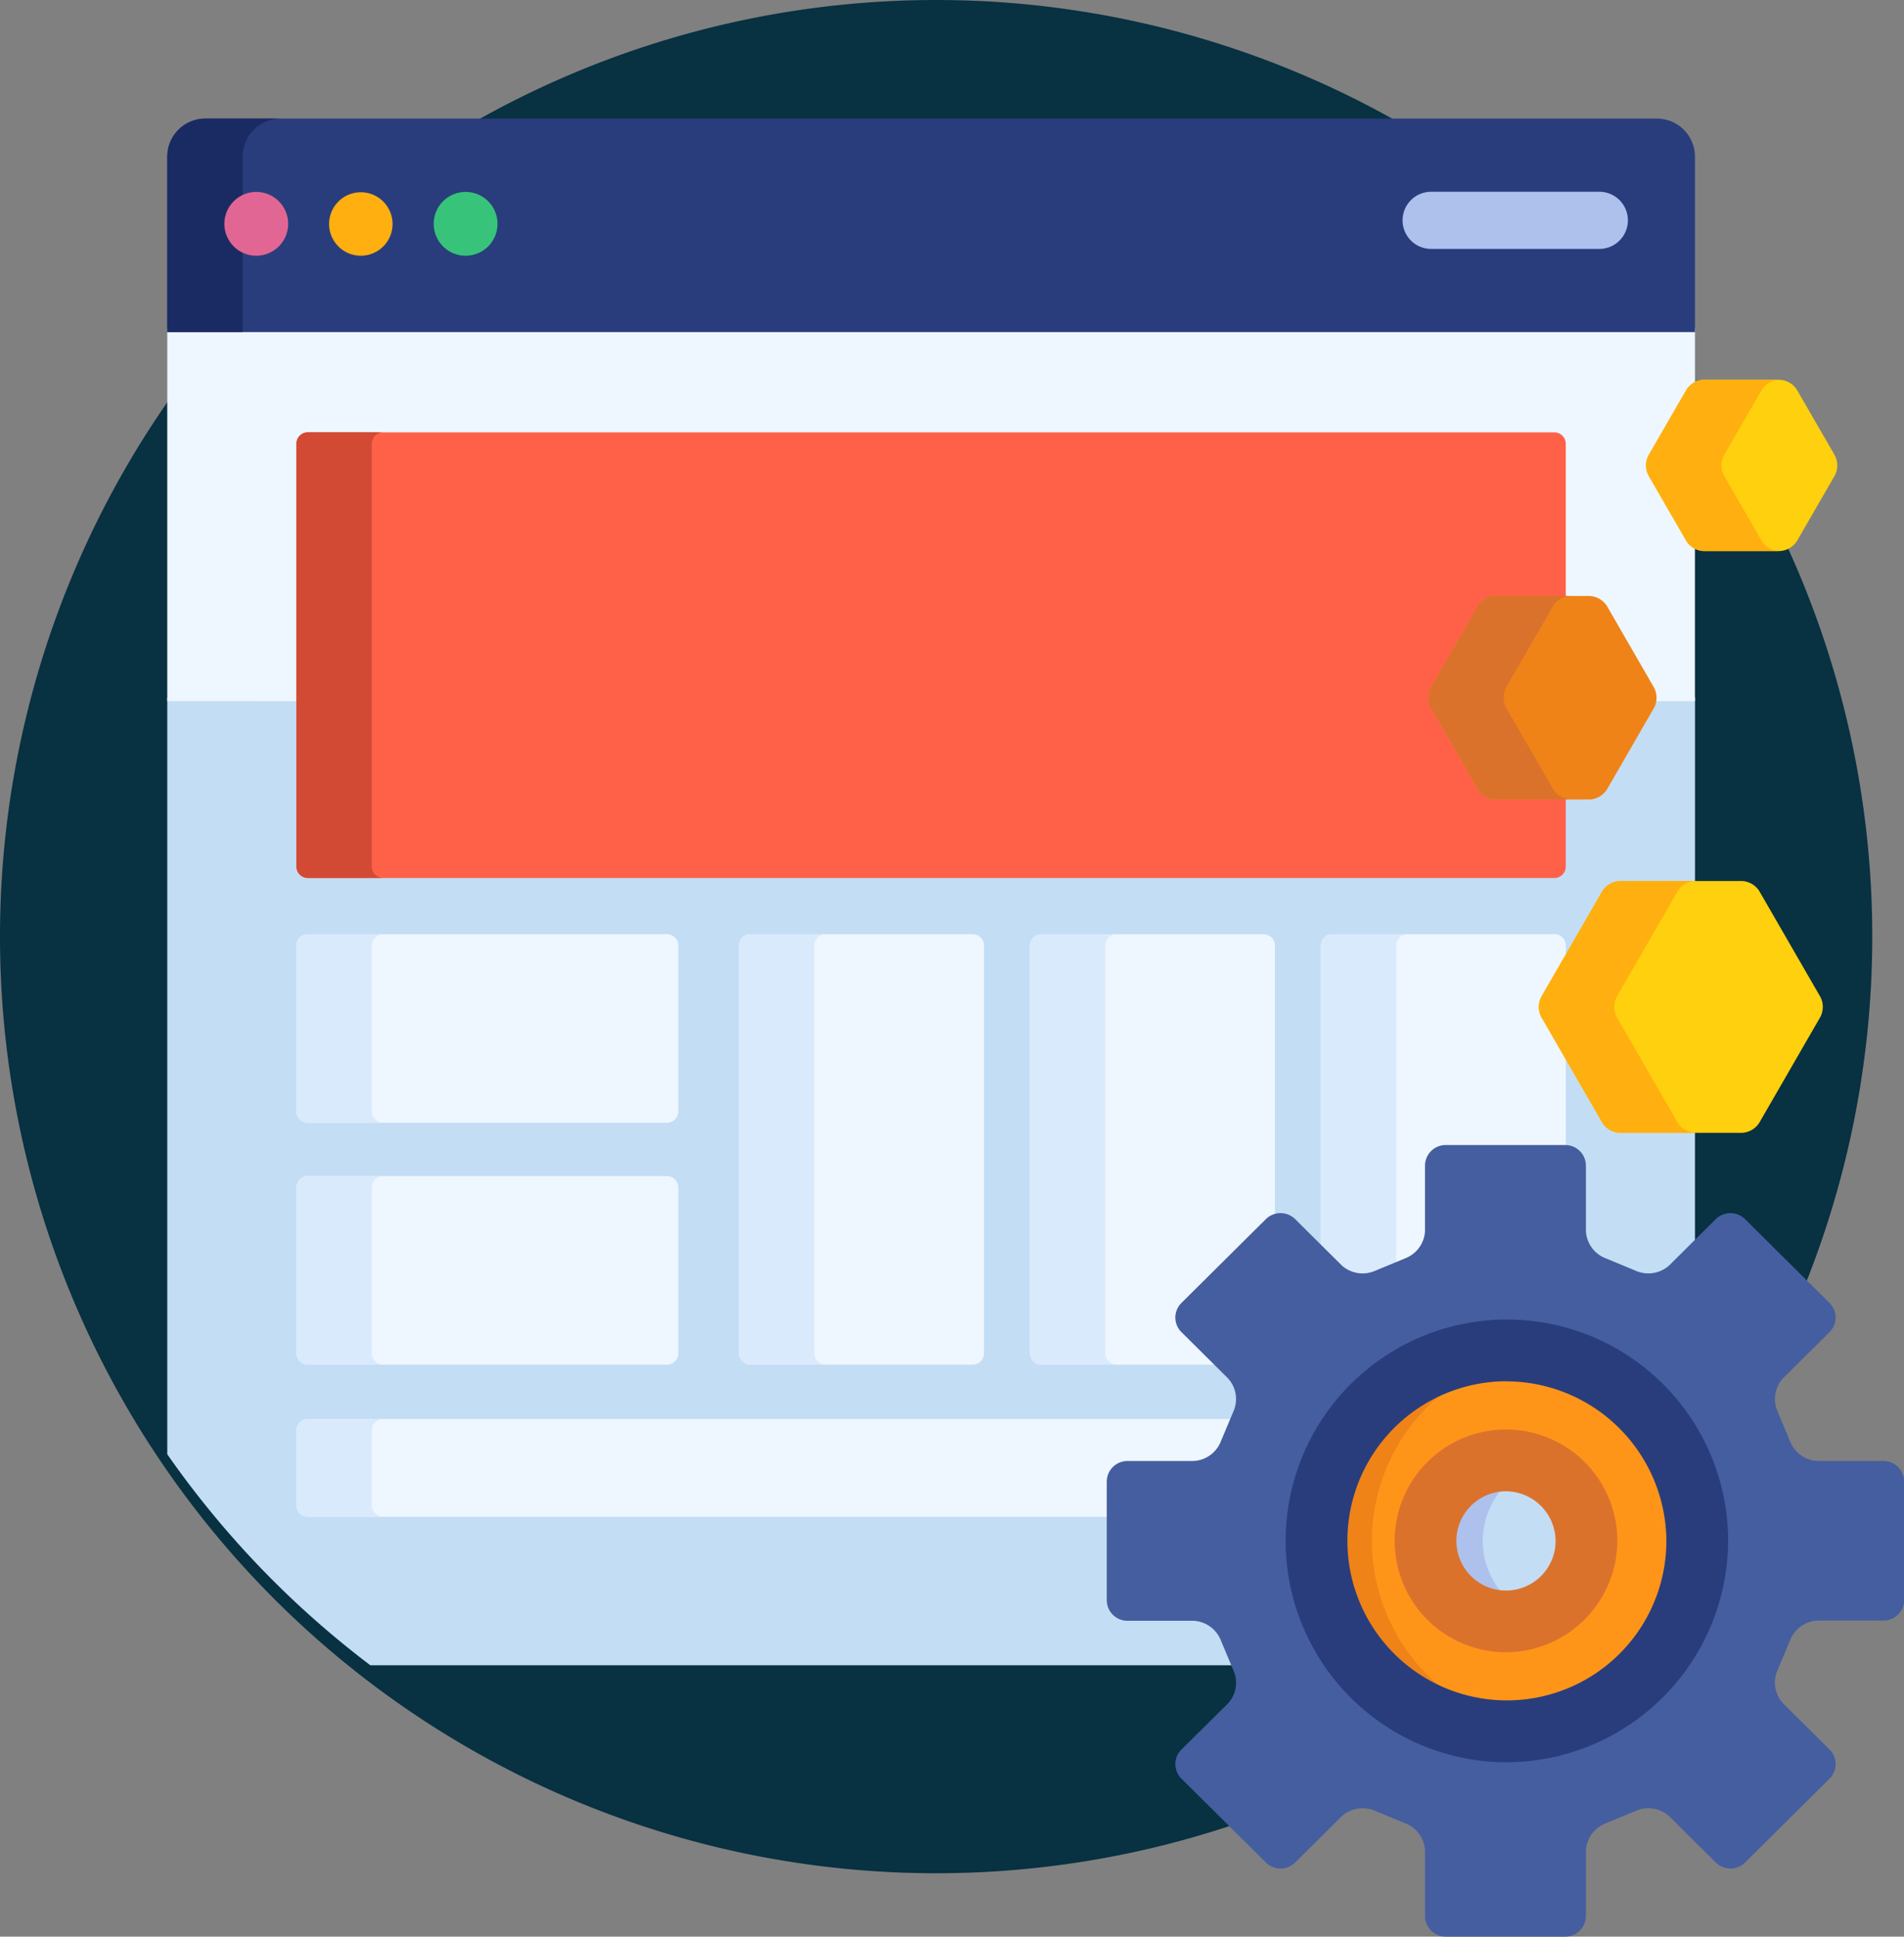 <svg xmlns="http://www.w3.org/2000/svg" width="60" height="60.996" viewBox="0 0 60 60.996">
  <rect x="0" y="0" width="60" height="60.996" fill="#808080" stroke="none"/>
  <g id="mantenimiento-web" transform="translate(-5.5 -0.382)">
    <path id="Trazado_601059" data-name="Trazado 601059" d="M29.5,0A29.5,29.5,0,1,1,0,29.5,29.5,29.5,0,0,1,29.5,0Z" transform="translate(5.5 0.382)" fill="#083142"/>
    <path id="Trazado_4385" data-name="Trazado 4385" d="M82.814,215.738a1.1,1.1,0,0,0-.972-.686H79.76a.53.53,0,0,1-.529-.529v-3.734a.53.53,0,0,1,.529-.529h2.082a1.1,1.1,0,0,0,.975-.693l.394-.946a1.087,1.087,0,0,0-.2-1.169l-1.469-1.458a.525.525,0,0,1,0-.744l2.664-2.643a.537.537,0,0,1,.752,0l1.469,1.458a1.084,1.084,0,0,0,.753.288.985.985,0,0,0,.428-.093l.959-.393a1.1,1.1,0,0,0,.688-.97v-2.056a.529.529,0,0,1,.529-.529h3.772a.53.53,0,0,1,.529.529V202.9a1.1,1.1,0,0,0,.695.972l.96.394a.972.972,0,0,0,.42.089,1.084,1.084,0,0,0,.753-.288l.729-.723v-3.656H95.265a.574.574,0,0,1-.435-.251L92.9,196.089a.573.573,0,0,1,0-.5l1.931-3.344a.574.574,0,0,1,.435-.251h2.377v-5.9H96.307a.521.521,0,0,1-.058.259l-1.492,2.583a.574.574,0,0,1-.435.251H93.45v2.237a.24.24,0,0,1-.24.24H53.929a.24.24,0,0,1-.24-.24v-5.329H49.5v23.833a29.5,29.5,0,0,0,6.4,6.646H83.158Z" transform="translate(-38.729 -163.742)" fill="#c3ddf4"/>
    <g id="Grupo_20871" data-name="Grupo 20871" transform="translate(10.769 10.719)">
      <path id="Trazado_4386" data-name="Trazado 4386" d="M109.159,377.836a.53.53,0,0,1,.529-.529h2.082a1.1,1.1,0,0,0,.975-.693l.313-.752h-29.2a.36.36,0,0,0-.359.359v2.362a.36.36,0,0,0,.359.359h25.3Z" transform="translate(-79.426 -341.507)" fill="#eef6ff"/>
      <path id="Trazado_4387" data-name="Trazado 4387" d="M97.477,95.649l-1.2-2.076a.573.573,0,0,1,0-.5L97.477,91a.5.5,0,0,1,.165-.16V89H49.5v11.747H53.69v-8.11a.24.24,0,0,1,.24-.24H93.211a.24.24,0,0,1,.24.24v4.912h.872a.574.574,0,0,1,.435.251l1.491,2.583a.571.571,0,0,1,.047.364h1.345V95.81A.5.5,0,0,1,97.477,95.649Z" transform="translate(-49.498 -89)" fill="#eef6ff"/>
    </g>
    <path id="Trazado_4388" data-name="Trazado 4388" d="M96.445,33.875H50.7a1.2,1.2,0,0,0-1.2,1.2V40.6H97.642V35.073A1.2,1.2,0,0,0,96.445,33.875Z" transform="translate(-38.729 -29.758)" fill="#293d7c"/>
    <path id="Trazado_4389" data-name="Trazado 4389" d="M53.072,33.875H50.7a1.2,1.2,0,0,0-1.2,1.2V40.6h2.376V35.073A1.2,1.2,0,0,1,53.072,33.875Z" transform="translate(-38.729 -29.758)" fill="#1a2b63"/>
    <path id="Trazado_4390" data-name="Trazado 4390" d="M65.534,55.166a1.005,1.005,0,1,1,.711-.294A1.016,1.016,0,0,1,65.534,55.166Z" transform="translate(-51.959 -46.729)" fill="#e26693"/>
    <path id="Trazado_4391" data-name="Trazado 4391" d="M93.067,55.165a1,1,0,1,1,.712-.3A1.01,1.01,0,0,1,93.067,55.165Z" transform="translate(-76.194 -46.728)" fill="#ffaf10"/>
    <path id="Trazado_4392" data-name="Trazado 4392" d="M120.613,55.166a1.005,1.005,0,1,1,.711-.294A1.011,1.011,0,0,1,120.613,55.166Z" transform="translate(-100.441 -46.729)" fill="#37c47a"/>
    <path id="Trazado_4393" data-name="Trazado 4393" d="M121.268,127.816a.574.574,0,0,1-.435-.251l-1.491-2.583a.573.573,0,0,1,0-.5l1.491-2.583a.574.574,0,0,1,.435-.251h2.23v-4.912a.36.36,0,0,0-.359-.359H83.857a.36.36,0,0,0-.359.359v13.319a.36.36,0,0,0,.359.359h39.282a.36.36,0,0,0,.359-.359v-2.237Z" transform="translate(-68.657 -102.377)" fill="#ff6148"/>
    <path id="Trazado_4394" data-name="Trazado 4394" d="M85.874,130.052V116.733a.36.36,0,0,1,.359-.359H83.857a.36.36,0,0,0-.359.359v13.319a.36.36,0,0,0,.359.359h2.376A.36.36,0,0,1,85.874,130.052Z" transform="translate(-68.657 -102.377)" fill="#d24a34"/>
    <g id="Grupo_20872" data-name="Grupo 20872" transform="translate(14.841 29.805)">
      <path id="Trazado_4395" data-name="Trazado 4395" d="M95.534,253.954a.36.36,0,0,1-.359.359H83.857a.36.36,0,0,1-.359-.359v-5.222a.36.36,0,0,1,.359-.359H95.175a.36.36,0,0,1,.359.359Z" transform="translate(-83.498 -248.373)" fill="#eef6ff"/>
      <path id="Trazado_4396" data-name="Trazado 4396" d="M207.667,261.572a.36.36,0,0,1-.359.359h-7a.36.36,0,0,1-.359-.359V248.731a.36.36,0,0,1,.359-.359h7a.36.36,0,0,1,.359.359Z" transform="translate(-185.999 -248.372)" fill="#eef6ff"/>
      <path id="Trazado_4397" data-name="Trazado 4397" d="M281.343,260.819a.525.525,0,0,1,0-.744l2.664-2.643a.525.525,0,0,1,.2-.122v-8.578a.36.36,0,0,0-.359-.359h-7a.36.36,0,0,0-.359.359v12.841a.36.36,0,0,0,.359.359h5.622Z" transform="translate(-253.371 -248.372)" fill="#eef6ff"/>
      <path id="Trazado_4398" data-name="Trazado 4398" d="M353.6,258.89a1.084,1.084,0,0,0,.753.288.985.985,0,0,0,.428-.093l.959-.393a1.1,1.1,0,0,0,.688-.97v-2.056a.529.529,0,0,1,.529-.529h3.787v-3.062l-.671-1.163a.573.573,0,0,1,0-.5l.672-1.163v-.518a.36.36,0,0,0-.359-.359h-7a.36.36,0,0,0-.359.359v9.583Z" transform="translate(-320.742 -248.373)" fill="#eef6ff"/>
      <path id="Trazado_4399" data-name="Trazado 4399" d="M95.534,317.573a.36.36,0,0,1-.359.359H83.857a.36.36,0,0,1-.359-.359v-5.222a.36.36,0,0,1,.359-.359H95.175a.36.36,0,0,1,.359.359Z" transform="translate(-83.498 -304.373)" fill="#eef6ff"/>
    </g>
    <g id="Grupo_20873" data-name="Grupo 20873" transform="translate(14.841 29.805)">
      <path id="Trazado_4400" data-name="Trazado 4400" d="M85.874,378.582V376.22a.36.36,0,0,1,.359-.359H83.857a.36.36,0,0,0-.359.359v2.362a.36.36,0,0,0,.359.359h2.376A.36.36,0,0,1,85.874,378.582Z" transform="translate(-83.498 -360.593)" fill="#d9eafc"/>
      <path id="Trazado_4401" data-name="Trazado 4401" d="M85.874,253.954v-5.222a.36.36,0,0,1,.359-.359H83.857a.36.36,0,0,0-.359.359v5.222a.36.36,0,0,0,.359.359h2.376A.36.36,0,0,1,85.874,253.954Z" transform="translate(-83.498 -248.373)" fill="#d9eafc"/>
      <path id="Trazado_4402" data-name="Trazado 4402" d="M202.321,261.572V248.731a.36.36,0,0,1,.359-.359H200.3a.36.36,0,0,0-.359.359v12.841a.36.36,0,0,0,.359.359h2.376A.36.36,0,0,1,202.321,261.572Z" transform="translate(-185.999 -248.372)" fill="#d9eafc"/>
      <path id="Trazado_4403" data-name="Trazado 4403" d="M278.859,261.572V248.731a.36.36,0,0,1,.359-.359h-2.376a.36.36,0,0,0-.359.359v12.841a.36.36,0,0,0,.359.359h2.376A.36.36,0,0,1,278.859,261.572Z" transform="translate(-253.371 -248.372)" fill="#d9eafc"/>
      <path id="Trazado_4404" data-name="Trazado 4404" d="M353.6,258.89a1.084,1.084,0,0,0,.753.288.986.986,0,0,0,.428-.093l.617-.252v-10.1a.36.36,0,0,1,.359-.359h-2.376a.36.36,0,0,0-.359.359v9.583Z" transform="translate(-320.742 -248.373)" fill="#d9eafc"/>
      <path id="Trazado_4405" data-name="Trazado 4405" d="M85.874,317.573v-5.222a.36.36,0,0,1,.359-.359H83.857a.36.36,0,0,0-.359.359v5.222a.36.36,0,0,0,.359.359h2.376A.36.36,0,0,1,85.874,317.573Z" transform="translate(-83.498 -304.373)" fill="#d9eafc"/>
    </g>
    <path id="Trazado_4406" data-name="Trazado 4406" d="M380.8,54.951h-5.3a.9.9,0,0,1,0-1.8h5.3a.9.9,0,0,1,0,1.8Z" transform="translate(-324.901 -46.729)" fill="#aec1ed"/>
    <path id="Trazado_4407" data-name="Trazado 4407" d="M306.788,328.142a.651.651,0,0,0,.649.649h3.772a.651.651,0,0,0,.649-.649v-2.056a.973.973,0,0,1,.614-.859l.967-.4a.98.98,0,0,1,1.044.173l1.469,1.458a.657.657,0,0,0,.921,0l2.664-2.644a.645.645,0,0,0,0-.914l-1.469-1.458a.964.964,0,0,1-.173-1.039l.4-.953a.978.978,0,0,1,.862-.613h2.082a.651.651,0,0,0,.649-.649V314.46a.651.651,0,0,0-.649-.649h-2.082a.979.979,0,0,1-.862-.613l-.4-.953a.965.965,0,0,1,.173-1.038l1.469-1.457a.645.645,0,0,0,0-.914l-2.664-2.644a.657.657,0,0,0-.921,0l-1.469,1.458a.981.981,0,0,1-1.044.173l-.967-.4a.973.973,0,0,1-.614-.859v-2.056a.651.651,0,0,0-.649-.649h-3.772a.651.651,0,0,0-.649.649v2.056a.973.973,0,0,1-.614.859l-.966.4a.981.981,0,0,1-1.044-.173l-1.469-1.458a.657.657,0,0,0-.921,0l-2.664,2.643a.645.645,0,0,0,0,.914l1.469,1.458a.964.964,0,0,1,.173,1.038l-.4.953a.978.978,0,0,1-.862.613h-2.082a.651.651,0,0,0-.649.649v3.734a.651.651,0,0,0,.649.649h2.082a.978.978,0,0,1,.862.613l.4.953a.964.964,0,0,1-.173,1.038L299.11,322.9a.645.645,0,0,0,0,.914l2.664,2.644a.657.657,0,0,0,.921,0L304.164,325a.981.981,0,0,1,1.044-.173l.967.4a.973.973,0,0,1,.614.859v2.056Z" transform="translate(-256.382 -267.413)" fill="#445ea0"/>
    <ellipse id="Elipse_1205" data-name="Elipse 1205" cx="6.044" cy="5.999" rx="6.044" ry="5.999" transform="translate(46.896 42.915)" fill="#ff9518"/>
    <path id="Trazado_4408" data-name="Trazado 4408" d="M353,363.846a6.014,6.014,0,0,1,5.125-5.93,6.151,6.151,0,0,0-.919-.069,6,6,0,1,0,0,12,6.117,6.117,0,0,0,.919-.069A6.014,6.014,0,0,1,353,363.846Z" transform="translate(-304.268 -314.932)" fill="#ef8318"/>
    <path id="Trazado_4409" data-name="Trazado 4409" d="M350.057,363.666a6.972,6.972,0,1,1,7.017-6.971A7,7,0,0,1,350.057,363.666Zm0-12a5.026,5.026,0,1,0,5.071,5.025A5.054,5.054,0,0,0,350.057,351.669Z" transform="translate(-297.116 -307.78)" fill="#293d7c"/>
    <ellipse id="Elipse_1206" data-name="Elipse 1206" cx="2.555" cy="2.535" rx="2.555" ry="2.535" transform="translate(50.386 46.379)" fill="#c3ddf4"/>
    <path id="Trazado_4410" data-name="Trazado 4410" d="M382.138,389.295a2.535,2.535,0,0,1,1.636-2.364,2.536,2.536,0,1,0,0,4.727A2.535,2.535,0,0,1,382.138,389.295Z" transform="translate(-329.913 -340.38)" fill="#aec1ed"/>
    <path id="Trazado_4411" data-name="Trazado 4411" d="M375.7,385.651a3.509,3.509,0,1,1,3.528-3.509A3.522,3.522,0,0,1,375.7,385.651Zm0-5.071a1.563,1.563,0,1,0,1.582,1.563A1.575,1.575,0,0,0,375.7,380.58Z" transform="translate(-322.761 -333.228)" fill="#db722c"/>
    <path id="Trazado_4412" data-name="Trazado 4412" d="M383.415,165.8a.69.69,0,0,1-.539-.311l-1.491-2.583a.69.69,0,0,1,0-.622l1.491-2.583a.69.69,0,0,1,.539-.311H386.4a.69.69,0,0,1,.539.311l1.491,2.583a.69.69,0,0,1,0,.622l-1.491,2.583a.69.69,0,0,1-.539.311Z" transform="translate(-330.803 -140.237)" fill="#ef8318"/>
    <g id="Grupo_20874" data-name="Grupo 20874" transform="translate(53.992 12.343)">
      <path id="Trazado_4413" data-name="Trazado 4413" d="M440.445,107.959a.69.69,0,0,1-.539-.311l-1.2-2.076a.69.69,0,0,1,0-.622l1.2-2.076a.69.69,0,0,1,.539-.311h2.4a.69.69,0,0,1,.539.311l1.2,2.076a.69.69,0,0,1,0,.622l-1.2,2.076a.69.69,0,0,1-.539.311Z" transform="translate(-435.253 -102.563)" fill="#ffd00d"/>
      <path id="Trazado_4414" data-name="Trazado 4414" d="M412.955,242.317a.69.69,0,0,1-.539-.311l-1.931-3.344a.69.69,0,0,1,0-.622l1.931-3.344a.69.69,0,0,1,.539-.311h3.861a.69.69,0,0,1,.539.311l1.931,3.344a.69.69,0,0,1,0,.622l-1.931,3.344a.69.69,0,0,1-.539.311Z" transform="translate(-410.411 -218.598)" fill="#ffd00d"/>
    </g>
    <path id="Trazado_4415" data-name="Trazado 4415" d="M385.253,165.485l-1.491-2.583a.69.69,0,0,1,0-.622l1.491-2.583a.69.69,0,0,1,.539-.311h-2.376a.69.69,0,0,0-.539.311l-1.491,2.583a.69.69,0,0,0,0,.622l1.491,2.583a.69.69,0,0,0,.539.311h2.376A.69.69,0,0,1,385.253,165.485Z" transform="translate(-330.804 -140.237)" fill="#db722c"/>
    <g id="Grupo_20875" data-name="Grupo 20875" transform="translate(53.992 12.343)">
      <path id="Trazado_4416" data-name="Trazado 4416" d="M442.283,107.648l-1.2-2.076a.69.69,0,0,1,0-.622l1.2-2.076a.69.69,0,0,1,.539-.311h-2.376a.69.69,0,0,0-.539.311l-1.2,2.076a.69.69,0,0,0,0,.622l1.2,2.076a.69.69,0,0,0,.539.311h2.376A.69.69,0,0,1,442.283,107.648Z" transform="translate(-435.254 -102.563)" fill="#ffaf10"/>
      <path id="Trazado_4417" data-name="Trazado 4417" d="M414.791,242.006l-1.931-3.344a.69.69,0,0,1,0-.622l1.931-3.344a.69.69,0,0,1,.539-.311h-2.376a.69.69,0,0,0-.539.311l-1.931,3.344a.69.69,0,0,0,0,.622l1.931,3.344a.69.69,0,0,0,.539.311h2.376A.691.691,0,0,1,414.791,242.006Z" transform="translate(-410.41 -218.598)" fill="#ffaf10"/>
    </g>
  </g>
</svg>
